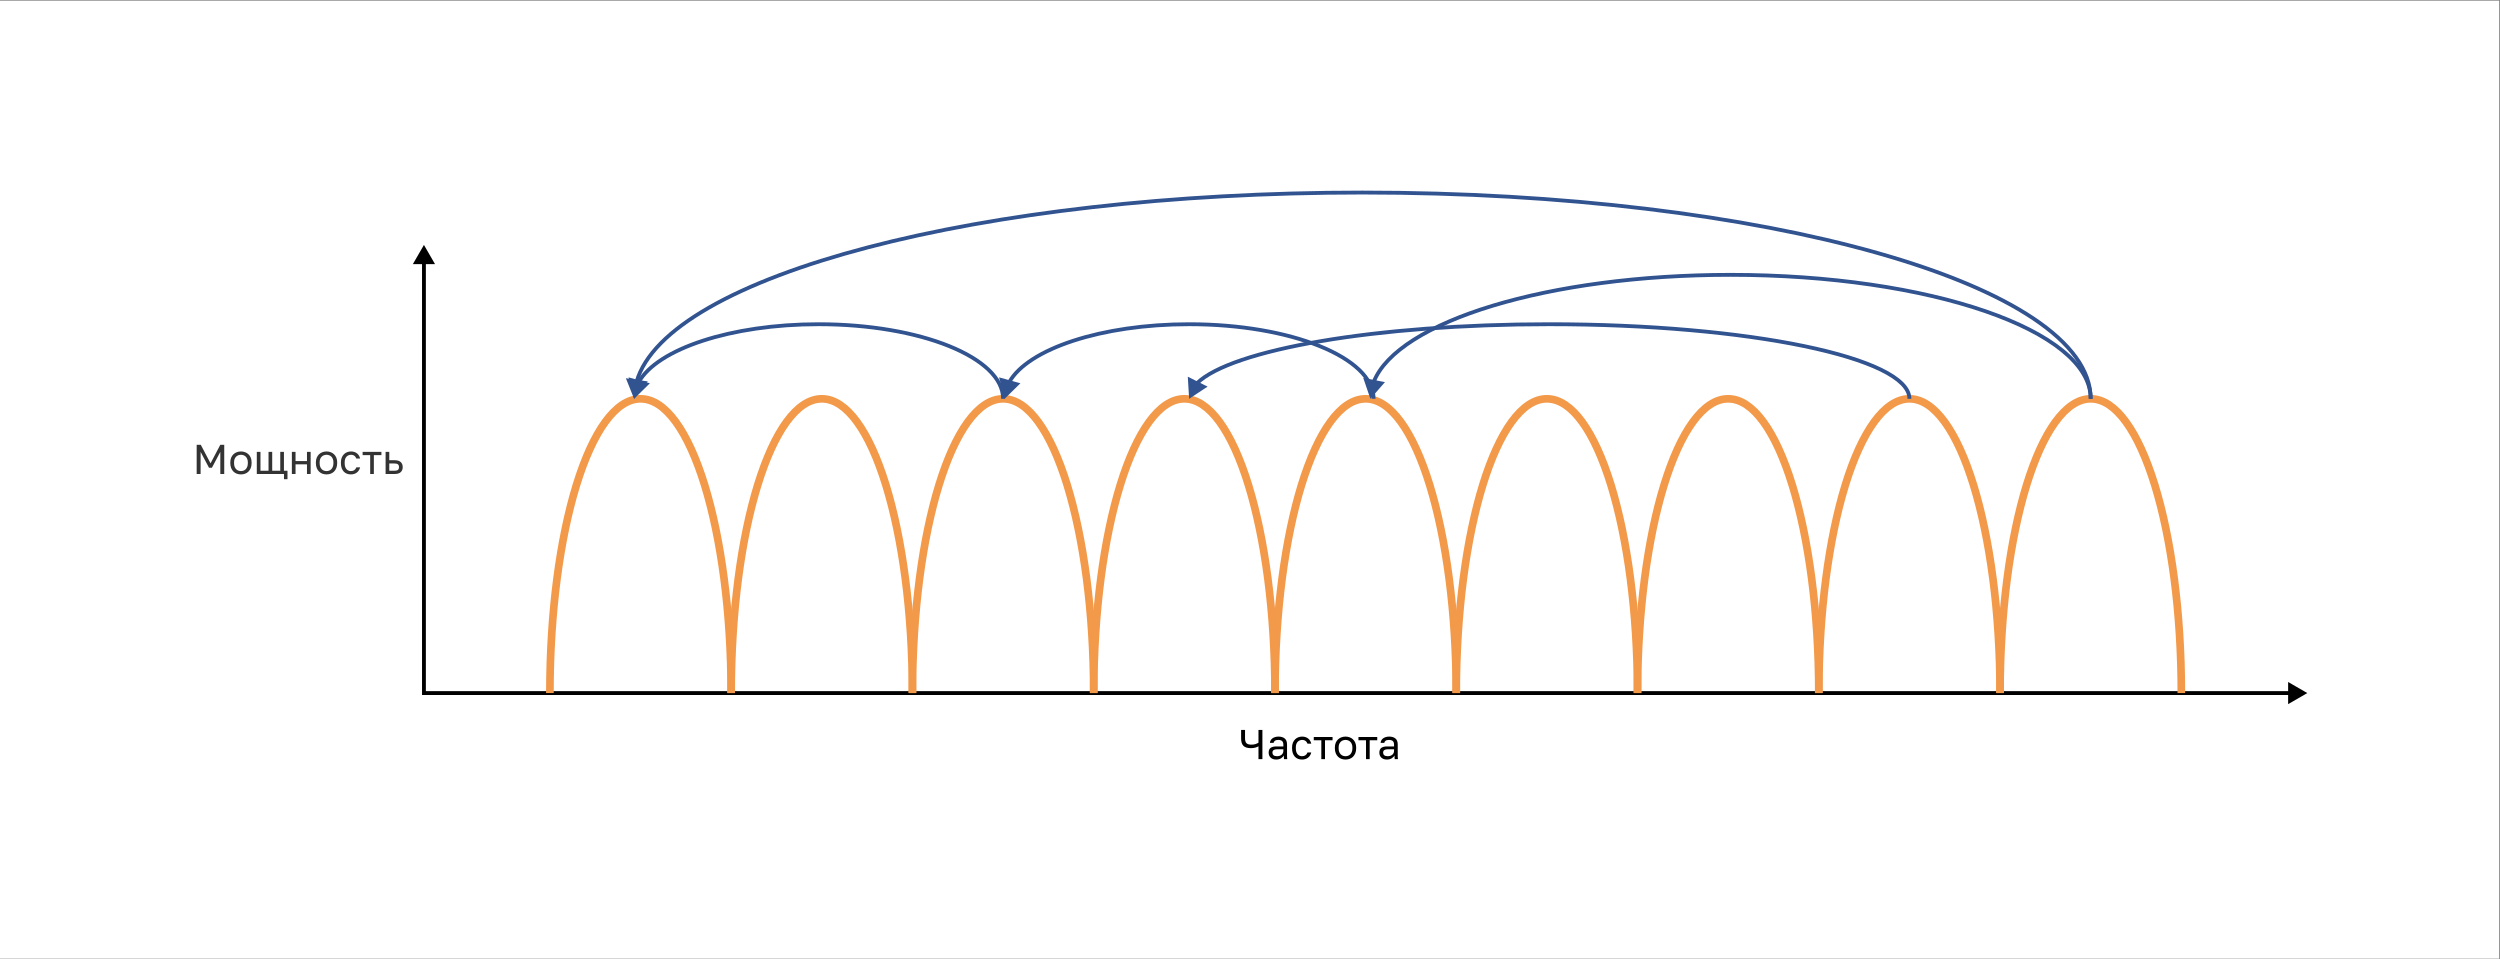 <svg width="1303" height="500" viewBox="0 0 1303 500" fill="none" xmlns="http://www.w3.org/2000/svg">
<rect x="0" y="0" width="1303" height="500" fill="#808080" stroke="none"/>
<rect width="1302.57" height="499.305" transform="translate(0 0.354)" fill="white"/>
<path d="M102.51 231.815H104.643L109.735 241.498L114.827 231.815H116.872V247.047H114.827V235.514L110.453 243.783H108.929L104.556 235.514V247.047H102.51V231.815ZM125.584 247.264C124.844 247.264 124.14 247.148 123.473 246.916C122.806 246.67 122.218 246.307 121.71 245.828C121.203 245.335 120.796 244.719 120.492 243.979C120.187 243.239 120.035 242.376 120.035 241.389V240.954C120.035 240.026 120.187 239.206 120.492 238.495C120.796 237.784 121.203 237.197 121.71 236.732C122.218 236.254 122.806 235.898 123.473 235.666C124.14 235.42 124.844 235.296 125.584 235.296C126.324 235.296 127.027 235.42 127.695 235.666C128.362 235.898 128.949 236.254 129.457 236.732C129.965 237.197 130.371 237.784 130.676 238.495C130.98 239.206 131.133 240.026 131.133 240.954V241.389C131.133 242.376 130.98 243.239 130.676 243.979C130.371 244.719 129.965 245.335 129.457 245.828C128.949 246.307 128.362 246.67 127.695 246.916C127.027 247.148 126.324 247.264 125.584 247.264ZM125.584 245.524C126.019 245.524 126.454 245.451 126.889 245.306C127.325 245.146 127.709 244.907 128.043 244.588C128.376 244.254 128.645 243.826 128.848 243.304C129.065 242.782 129.174 242.144 129.174 241.389V240.954C129.174 240.258 129.065 239.663 128.848 239.17C128.645 238.676 128.376 238.27 128.043 237.951C127.709 237.632 127.325 237.4 126.889 237.255C126.454 237.11 126.019 237.037 125.584 237.037C125.149 237.037 124.713 237.11 124.278 237.255C123.843 237.4 123.459 237.632 123.125 237.951C122.791 238.27 122.516 238.676 122.298 239.17C122.095 239.663 121.993 240.258 121.993 240.954V241.389C121.993 242.144 122.095 242.782 122.298 243.304C122.516 243.826 122.791 244.254 123.125 244.588C123.459 244.907 123.843 245.146 124.278 245.306C124.713 245.451 125.149 245.524 125.584 245.524ZM148.01 247.047H133.844V235.514H135.759V245.35H139.959V235.514H141.874V245.35H146.074V235.514H147.988V245.35H149.838V249.767H148.01V247.047ZM152.119 235.514H154.034V240.323H159.997V235.514H161.912V247.047H159.997V242.02H154.034V247.047H152.119V235.514ZM170.188 247.264C169.448 247.264 168.745 247.148 168.077 246.916C167.41 246.67 166.823 246.307 166.315 245.828C165.807 245.335 165.401 244.719 165.096 243.979C164.792 243.239 164.639 242.376 164.639 241.389V240.954C164.639 240.026 164.792 239.206 165.096 238.495C165.401 237.784 165.807 237.197 166.315 236.732C166.823 236.254 167.41 235.898 168.077 235.666C168.745 235.42 169.448 235.296 170.188 235.296C170.928 235.296 171.632 235.42 172.299 235.666C172.966 235.898 173.554 236.254 174.062 236.732C174.569 237.197 174.976 237.784 175.28 238.495C175.585 239.206 175.737 240.026 175.737 240.954V241.389C175.737 242.376 175.585 243.239 175.28 243.979C174.976 244.719 174.569 245.335 174.062 245.828C173.554 246.307 172.966 246.67 172.299 246.916C171.632 247.148 170.928 247.264 170.188 247.264ZM170.188 245.524C170.623 245.524 171.059 245.451 171.494 245.306C171.929 245.146 172.313 244.907 172.647 244.588C172.981 244.254 173.249 243.826 173.452 243.304C173.67 242.782 173.779 242.144 173.779 241.389V240.954C173.779 240.258 173.67 239.663 173.452 239.17C173.249 238.676 172.981 238.27 172.647 237.951C172.313 237.632 171.929 237.4 171.494 237.255C171.059 237.11 170.623 237.037 170.188 237.037C169.753 237.037 169.318 237.11 168.883 237.255C168.447 237.4 168.063 237.632 167.729 237.951C167.396 238.27 167.12 238.676 166.902 239.17C166.699 239.663 166.598 240.258 166.598 240.954V241.389C166.598 242.144 166.699 242.782 166.902 243.304C167.12 243.826 167.396 244.254 167.729 244.588C168.063 244.907 168.447 245.146 168.883 245.306C169.318 245.451 169.753 245.524 170.188 245.524ZM182.91 247.264C182.17 247.264 181.481 247.148 180.842 246.916C180.204 246.67 179.653 246.307 179.189 245.828C178.724 245.335 178.354 244.719 178.079 243.979C177.818 243.239 177.687 242.376 177.687 241.389V240.954C177.687 240.026 177.832 239.206 178.122 238.495C178.412 237.784 178.797 237.197 179.276 236.732C179.754 236.254 180.306 235.898 180.929 235.666C181.568 235.42 182.228 235.296 182.91 235.296C183.591 235.296 184.201 235.391 184.737 235.579C185.289 235.768 185.76 236.029 186.152 236.363C186.558 236.696 186.884 237.088 187.131 237.538C187.392 237.987 187.581 238.473 187.697 238.996H185.738C185.622 238.72 185.485 238.466 185.325 238.234C185.18 237.987 184.991 237.777 184.759 237.603C184.542 237.429 184.28 237.291 183.976 237.189C183.671 237.088 183.316 237.037 182.91 237.037C182.489 237.037 182.083 237.117 181.691 237.276C181.299 237.422 180.951 237.654 180.646 237.973C180.342 238.277 180.095 238.676 179.907 239.17C179.733 239.663 179.645 240.258 179.645 240.954V241.389C179.645 242.129 179.733 242.767 179.907 243.304C180.095 243.826 180.342 244.254 180.646 244.588C180.951 244.907 181.299 245.146 181.691 245.306C182.083 245.451 182.489 245.524 182.91 245.524C183.62 245.524 184.215 245.35 184.694 245.001C185.187 244.653 185.535 244.175 185.738 243.565H187.697C187.421 244.711 186.855 245.618 186 246.285C185.144 246.938 184.114 247.264 182.91 247.264ZM192.939 237.211H189.001V235.514H198.793V237.211H194.854V247.047H192.939V237.211ZM200.974 235.514H202.889V239.866H205.653C207.103 239.866 208.169 240.185 208.851 240.823C209.548 241.462 209.896 242.347 209.896 243.478C209.896 244.581 209.548 245.451 208.851 246.089C208.169 246.728 207.103 247.047 205.653 247.047H200.974V235.514ZM205.544 245.35C206.443 245.35 207.074 245.19 207.437 244.871C207.8 244.552 207.981 244.08 207.981 243.456C207.981 242.833 207.8 242.361 207.437 242.042C207.074 241.723 206.443 241.563 205.544 241.563H202.889V245.35H205.544Z" fill="#333333"/>
<path d="M655.919 388.958C655.542 389.205 655.013 389.429 654.331 389.633C653.649 389.836 652.866 389.937 651.981 389.937C650.196 389.937 648.898 389.538 648.086 388.74C647.273 387.928 646.867 386.644 646.867 384.889V380.428H648.913V384.889C648.913 386.035 649.166 386.862 649.674 387.369C650.182 387.863 651.023 388.109 652.198 388.109C653.098 388.109 653.845 388.001 654.44 387.783C655.049 387.565 655.542 387.333 655.919 387.087V380.428H657.965V395.66H655.919V388.958ZM665.166 395.878C664.528 395.878 663.962 395.791 663.468 395.617C662.99 395.428 662.584 395.174 662.25 394.855C661.916 394.536 661.662 394.159 661.488 393.723C661.314 393.288 661.227 392.81 661.227 392.287C661.227 391.141 661.561 390.314 662.228 389.807C662.91 389.299 663.882 389.045 665.144 389.045H668.887V388.262C668.887 387.275 668.662 386.593 668.212 386.216C667.777 385.839 667.117 385.65 666.232 385.65C665.405 385.65 664.803 385.81 664.426 386.129C664.049 386.434 663.838 386.782 663.795 387.174H661.88C661.909 386.709 662.032 386.281 662.25 385.89C662.482 385.484 662.787 385.135 663.164 384.845C663.556 384.555 664.02 384.33 664.557 384.171C665.093 383.997 665.688 383.91 666.341 383.91C667.705 383.91 668.785 384.236 669.583 384.889C670.396 385.527 670.802 386.579 670.802 388.044V392.723C670.802 393.332 670.802 393.869 670.802 394.333C670.816 394.782 670.853 395.225 670.911 395.66H669.235C669.191 395.326 669.162 395.015 669.148 394.724C669.133 394.42 669.126 394.079 669.126 393.702C668.822 394.311 668.328 394.826 667.646 395.247C666.965 395.667 666.138 395.878 665.166 395.878ZM665.579 394.137C666.029 394.137 666.45 394.079 666.841 393.963C667.248 393.832 667.603 393.651 667.908 393.419C668.212 393.172 668.452 392.875 668.626 392.527C668.8 392.179 668.887 391.772 668.887 391.308V390.525H665.47C664.76 390.525 664.201 390.67 663.795 390.96C663.389 391.236 663.186 391.678 663.186 392.287C663.186 392.824 663.374 393.267 663.751 393.615C664.143 393.963 664.752 394.137 665.579 394.137ZM678.645 395.878C677.905 395.878 677.216 395.762 676.578 395.53C675.939 395.283 675.388 394.92 674.924 394.442C674.46 393.948 674.09 393.332 673.814 392.592C673.553 391.852 673.422 390.989 673.422 390.002V389.567C673.422 388.639 673.567 387.819 673.858 387.108C674.148 386.398 674.532 385.81 675.011 385.346C675.49 384.867 676.041 384.512 676.665 384.279C677.303 384.033 677.963 383.91 678.645 383.91C679.327 383.91 679.936 384.004 680.473 384.192C681.024 384.381 681.495 384.642 681.887 384.976C682.293 385.309 682.62 385.701 682.866 386.151C683.127 386.601 683.316 387.087 683.432 387.609H681.474C681.358 387.333 681.22 387.079 681.06 386.847C680.915 386.601 680.727 386.39 680.494 386.216C680.277 386.042 680.016 385.904 679.711 385.803C679.406 385.701 679.051 385.65 678.645 385.65C678.224 385.65 677.818 385.73 677.426 385.89C677.035 386.035 676.686 386.267 676.382 386.586C676.077 386.891 675.83 387.29 675.642 387.783C675.468 388.276 675.381 388.871 675.381 389.567V390.002C675.381 390.742 675.468 391.381 675.642 391.917C675.83 392.44 676.077 392.868 676.382 393.201C676.686 393.52 677.035 393.76 677.426 393.919C677.818 394.064 678.224 394.137 678.645 394.137C679.356 394.137 679.95 393.963 680.429 393.615C680.922 393.267 681.271 392.788 681.474 392.179H683.432C683.156 393.325 682.591 394.231 681.735 394.899C680.879 395.551 679.849 395.878 678.645 395.878ZM688.675 385.824H684.736V384.127H694.528V385.824H690.59V395.66H688.675V385.824ZM701.284 395.878C700.544 395.878 699.841 395.762 699.173 395.53C698.506 395.283 697.918 394.92 697.411 394.442C696.903 393.948 696.497 393.332 696.192 392.592C695.888 391.852 695.735 390.989 695.735 390.002V389.567C695.735 388.639 695.888 387.819 696.192 387.108C696.497 386.398 696.903 385.81 697.411 385.346C697.918 384.867 698.506 384.512 699.173 384.279C699.841 384.033 700.544 383.91 701.284 383.91C702.024 383.91 702.728 384.033 703.395 384.279C704.062 384.512 704.65 384.867 705.157 385.346C705.665 385.81 706.071 386.398 706.376 387.108C706.681 387.819 706.833 388.639 706.833 389.567V390.002C706.833 390.989 706.681 391.852 706.376 392.592C706.071 393.332 705.665 393.948 705.157 394.442C704.65 394.92 704.062 395.283 703.395 395.53C702.728 395.762 702.024 395.878 701.284 395.878ZM701.284 394.137C701.719 394.137 702.154 394.064 702.59 393.919C703.025 393.76 703.409 393.52 703.743 393.201C704.077 392.868 704.345 392.44 704.548 391.917C704.766 391.395 704.875 390.757 704.875 390.002V389.567C704.875 388.871 704.766 388.276 704.548 387.783C704.345 387.29 704.077 386.883 703.743 386.564C703.409 386.245 703.025 386.013 702.59 385.868C702.154 385.723 701.719 385.65 701.284 385.65C700.849 385.65 700.414 385.723 699.978 385.868C699.543 386.013 699.159 386.245 698.825 386.564C698.491 386.883 698.216 387.29 697.998 387.783C697.795 388.276 697.694 388.871 697.694 389.567V390.002C697.694 390.757 697.795 391.395 697.998 391.917C698.216 392.44 698.491 392.868 698.825 393.201C699.159 393.52 699.543 393.76 699.978 393.919C700.414 394.064 700.849 394.137 701.284 394.137ZM711.965 385.824H708.026V384.127H717.819V385.824H713.88V395.66H711.965V385.824ZM722.86 395.878C722.222 395.878 721.656 395.791 721.163 395.617C720.684 395.428 720.278 395.174 719.945 394.855C719.611 394.536 719.357 394.159 719.183 393.723C719.009 393.288 718.922 392.81 718.922 392.287C718.922 391.141 719.256 390.314 719.923 389.807C720.605 389.299 721.577 389.045 722.839 389.045H726.582V388.262C726.582 387.275 726.357 386.593 725.907 386.216C725.472 385.839 724.812 385.65 723.927 385.65C723.1 385.65 722.498 385.81 722.121 386.129C721.743 386.434 721.533 386.782 721.49 387.174H719.575C719.604 386.709 719.727 386.281 719.945 385.89C720.177 385.484 720.481 385.135 720.859 384.845C721.25 384.555 721.714 384.33 722.251 384.171C722.788 383.997 723.383 383.91 724.036 383.91C725.399 383.91 726.48 384.236 727.278 384.889C728.09 385.527 728.496 386.579 728.496 388.044V392.723C728.496 393.332 728.496 393.869 728.496 394.333C728.511 394.782 728.547 395.225 728.605 395.66H726.93C726.886 395.326 726.857 395.015 726.843 394.724C726.828 394.42 726.821 394.079 726.821 393.702C726.516 394.311 726.023 394.826 725.341 395.247C724.659 395.667 723.832 395.878 722.86 395.878ZM723.274 394.137C723.724 394.137 724.144 394.079 724.536 393.963C724.942 393.832 725.298 393.651 725.602 393.419C725.907 393.172 726.146 392.875 726.32 392.527C726.494 392.179 726.582 391.772 726.582 391.308V390.525H723.165C722.454 390.525 721.896 390.67 721.49 390.96C721.083 391.236 720.88 391.678 720.88 392.287C720.88 392.824 721.069 393.267 721.446 393.615C721.838 393.963 722.447 394.137 723.274 394.137Z" fill="black"/>
<path d="M220.959 127.66L215.185 137.66H226.732L220.959 127.66ZM220.959 361.226H219.959V362.226H220.959V361.226ZM1202.57 361.226L1192.57 355.453V367L1202.57 361.226ZM219.959 136.66V361.226H221.959V136.66H219.959ZM220.959 362.226H1193.57V360.226H220.959V362.226Z" fill="black"/>
<path d="M381.086 361.227C381.086 276.526 359.936 207.863 333.847 207.863C307.757 207.863 286.607 276.526 286.607 361.227" stroke="#F2994A" stroke-width="4"/>
<path d="M475.565 361.227C475.565 276.526 454.415 207.863 428.325 207.863C402.236 207.863 381.086 276.526 381.086 361.227" stroke="#F2994A" stroke-width="4"/>
<path d="M570.043 361.227C570.043 276.526 548.893 207.863 522.804 207.863C496.714 207.863 475.564 276.526 475.564 361.227" stroke="#F2994A" stroke-width="4"/>
<path d="M664.522 361.227C664.522 276.526 643.372 207.863 617.282 207.863C591.193 207.863 570.043 276.526 570.043 361.227" stroke="#F2994A" stroke-width="4"/>
<path d="M759 361.227C759 276.526 737.85 207.863 711.761 207.863C685.671 207.863 664.521 276.526 664.521 361.227" stroke="#F2994A" stroke-width="4"/>
<path d="M853.477 361.227C853.477 276.526 832.327 207.863 806.237 207.863C780.148 207.863 758.998 276.526 758.998 361.227" stroke="#F2994A" stroke-width="4"/>
<path d="M947.955 361.227C947.955 276.526 926.805 207.863 900.716 207.863C874.626 207.863 853.477 276.526 853.477 361.227" stroke="#F2994A" stroke-width="4"/>
<path d="M1042.43 361.227C1042.43 276.526 1021.28 207.863 995.194 207.863C969.105 207.863 947.955 276.526 947.955 361.227" stroke="#F2994A" stroke-width="4"/>
<path d="M1136.91 361.227C1136.91 276.526 1115.76 207.863 1089.67 207.863C1063.58 207.863 1042.43 276.526 1042.43 361.227" stroke="#F2994A" stroke-width="4"/>
<path d="M714.244 207.857L721.841 199.161L710.511 196.93L714.244 207.857ZM716.912 199.397C719.928 191.801 726.979 184.519 737.498 177.866C748 171.223 761.862 165.267 778.337 160.281C811.284 150.308 854.55 144.248 901.959 144.248V142.248C854.397 142.248 810.93 148.325 777.758 158.366C761.173 163.386 747.13 169.407 736.428 176.176C725.743 182.935 718.291 190.503 715.053 198.659L716.912 199.397ZM901.959 144.248C953.715 144.248 1000.53 151.47 1034.37 163.117C1051.29 168.943 1064.92 175.856 1074.29 183.484C1083.67 191.118 1088.67 199.361 1088.67 207.857H1090.67C1090.67 198.513 1085.17 189.758 1075.55 181.933C1065.93 174.101 1052.06 167.093 1035.02 161.226C1000.92 149.489 953.875 142.248 901.959 142.248V144.248Z" fill="#315390"/>
<path d="M619.766 207.857L629.405 201.5L619.08 196.33L619.766 207.857ZM624.497 200.52C628.805 196.283 636.696 192.214 647.665 188.511C658.601 184.818 672.478 181.526 688.641 178.779C720.965 173.286 762.352 169.984 807.48 169.984V167.984C762.265 167.984 720.762 171.291 688.306 176.807C672.079 179.565 658.093 182.879 647.025 186.616C635.991 190.342 627.739 194.527 623.095 199.094L624.497 200.52ZM807.48 169.984C859.269 169.984 906.127 174.332 940.012 181.349C956.963 184.859 970.614 189.027 980.004 193.624C984.701 195.924 988.279 198.306 990.67 200.726C993.058 203.142 994.195 205.524 994.195 207.857H996.195C996.195 204.823 994.706 201.964 992.093 199.32C989.483 196.679 985.685 194.179 980.883 191.828C971.275 187.124 957.436 182.915 940.418 179.391C906.363 172.339 859.363 167.984 807.48 167.984V169.984Z" fill="#315390"/>
<path d="M330.49 207.858L337.632 198.784L326.204 197.136L330.49 207.858ZM332.736 199.225C336.624 185.807 349.54 172.913 370.139 161.12C390.7 149.349 418.736 138.778 452.537 129.916C520.132 112.195 610.622 101.354 710.082 101.354V99.353C610.494 99.353 519.828 110.207 452.03 127.981C418.134 136.868 389.915 147.494 369.145 159.385C348.414 171.253 334.924 184.485 330.815 198.669L332.736 199.225ZM710.082 101.354C814.838 101.354 909.64 113.38 978.221 132.803C1012.52 142.516 1040.2 154.064 1059.29 166.843C1078.41 179.647 1088.67 193.526 1088.67 207.858H1090.67C1090.67 192.503 1079.69 178.101 1060.4 165.181C1041.07 152.237 1013.16 140.62 978.766 130.879C909.963 111.393 814.969 99.353 710.082 99.353V101.354Z" fill="#315390"/>
<path d="M523.609 207.857L531.843 199.762L520.716 196.678L523.609 207.857ZM526.884 199.672C531.568 191.367 543.262 183.918 559.709 178.549C576.095 173.199 596.989 169.984 619.767 169.984V167.984C596.815 167.984 575.708 171.222 559.088 176.647C542.527 182.054 530.21 189.703 525.142 198.69L526.884 199.672ZM619.767 169.984C646.224 169.984 670.13 174.321 687.385 181.297C696.015 184.786 702.932 188.915 707.676 193.449C712.417 197.98 714.924 202.849 714.924 207.857H716.924C716.924 202.13 714.049 196.773 709.058 192.003C704.07 187.236 696.906 182.989 688.135 179.443C670.588 172.349 646.415 167.984 619.767 167.984V169.984Z" fill="#315390"/>
<path d="M330.49 207.857L338.724 199.762L327.597 196.678L330.49 207.857ZM333.765 199.672C338.449 191.367 350.143 183.918 366.589 178.549C382.976 173.199 403.87 169.984 426.647 169.984V167.984C403.696 167.984 382.589 171.222 365.969 176.647C349.408 182.054 337.091 189.703 332.023 198.69L333.765 199.672ZM426.647 169.984C453.105 169.984 477.011 174.321 494.266 181.297C502.896 184.786 509.813 188.915 514.557 193.449C519.298 197.98 521.805 202.849 521.805 207.857H523.805C523.805 202.13 520.929 196.773 515.939 192.003C510.951 187.236 503.786 182.989 495.016 179.443C477.468 172.349 453.296 167.984 426.647 167.984V169.984Z" fill="#315390"/>
</svg>
